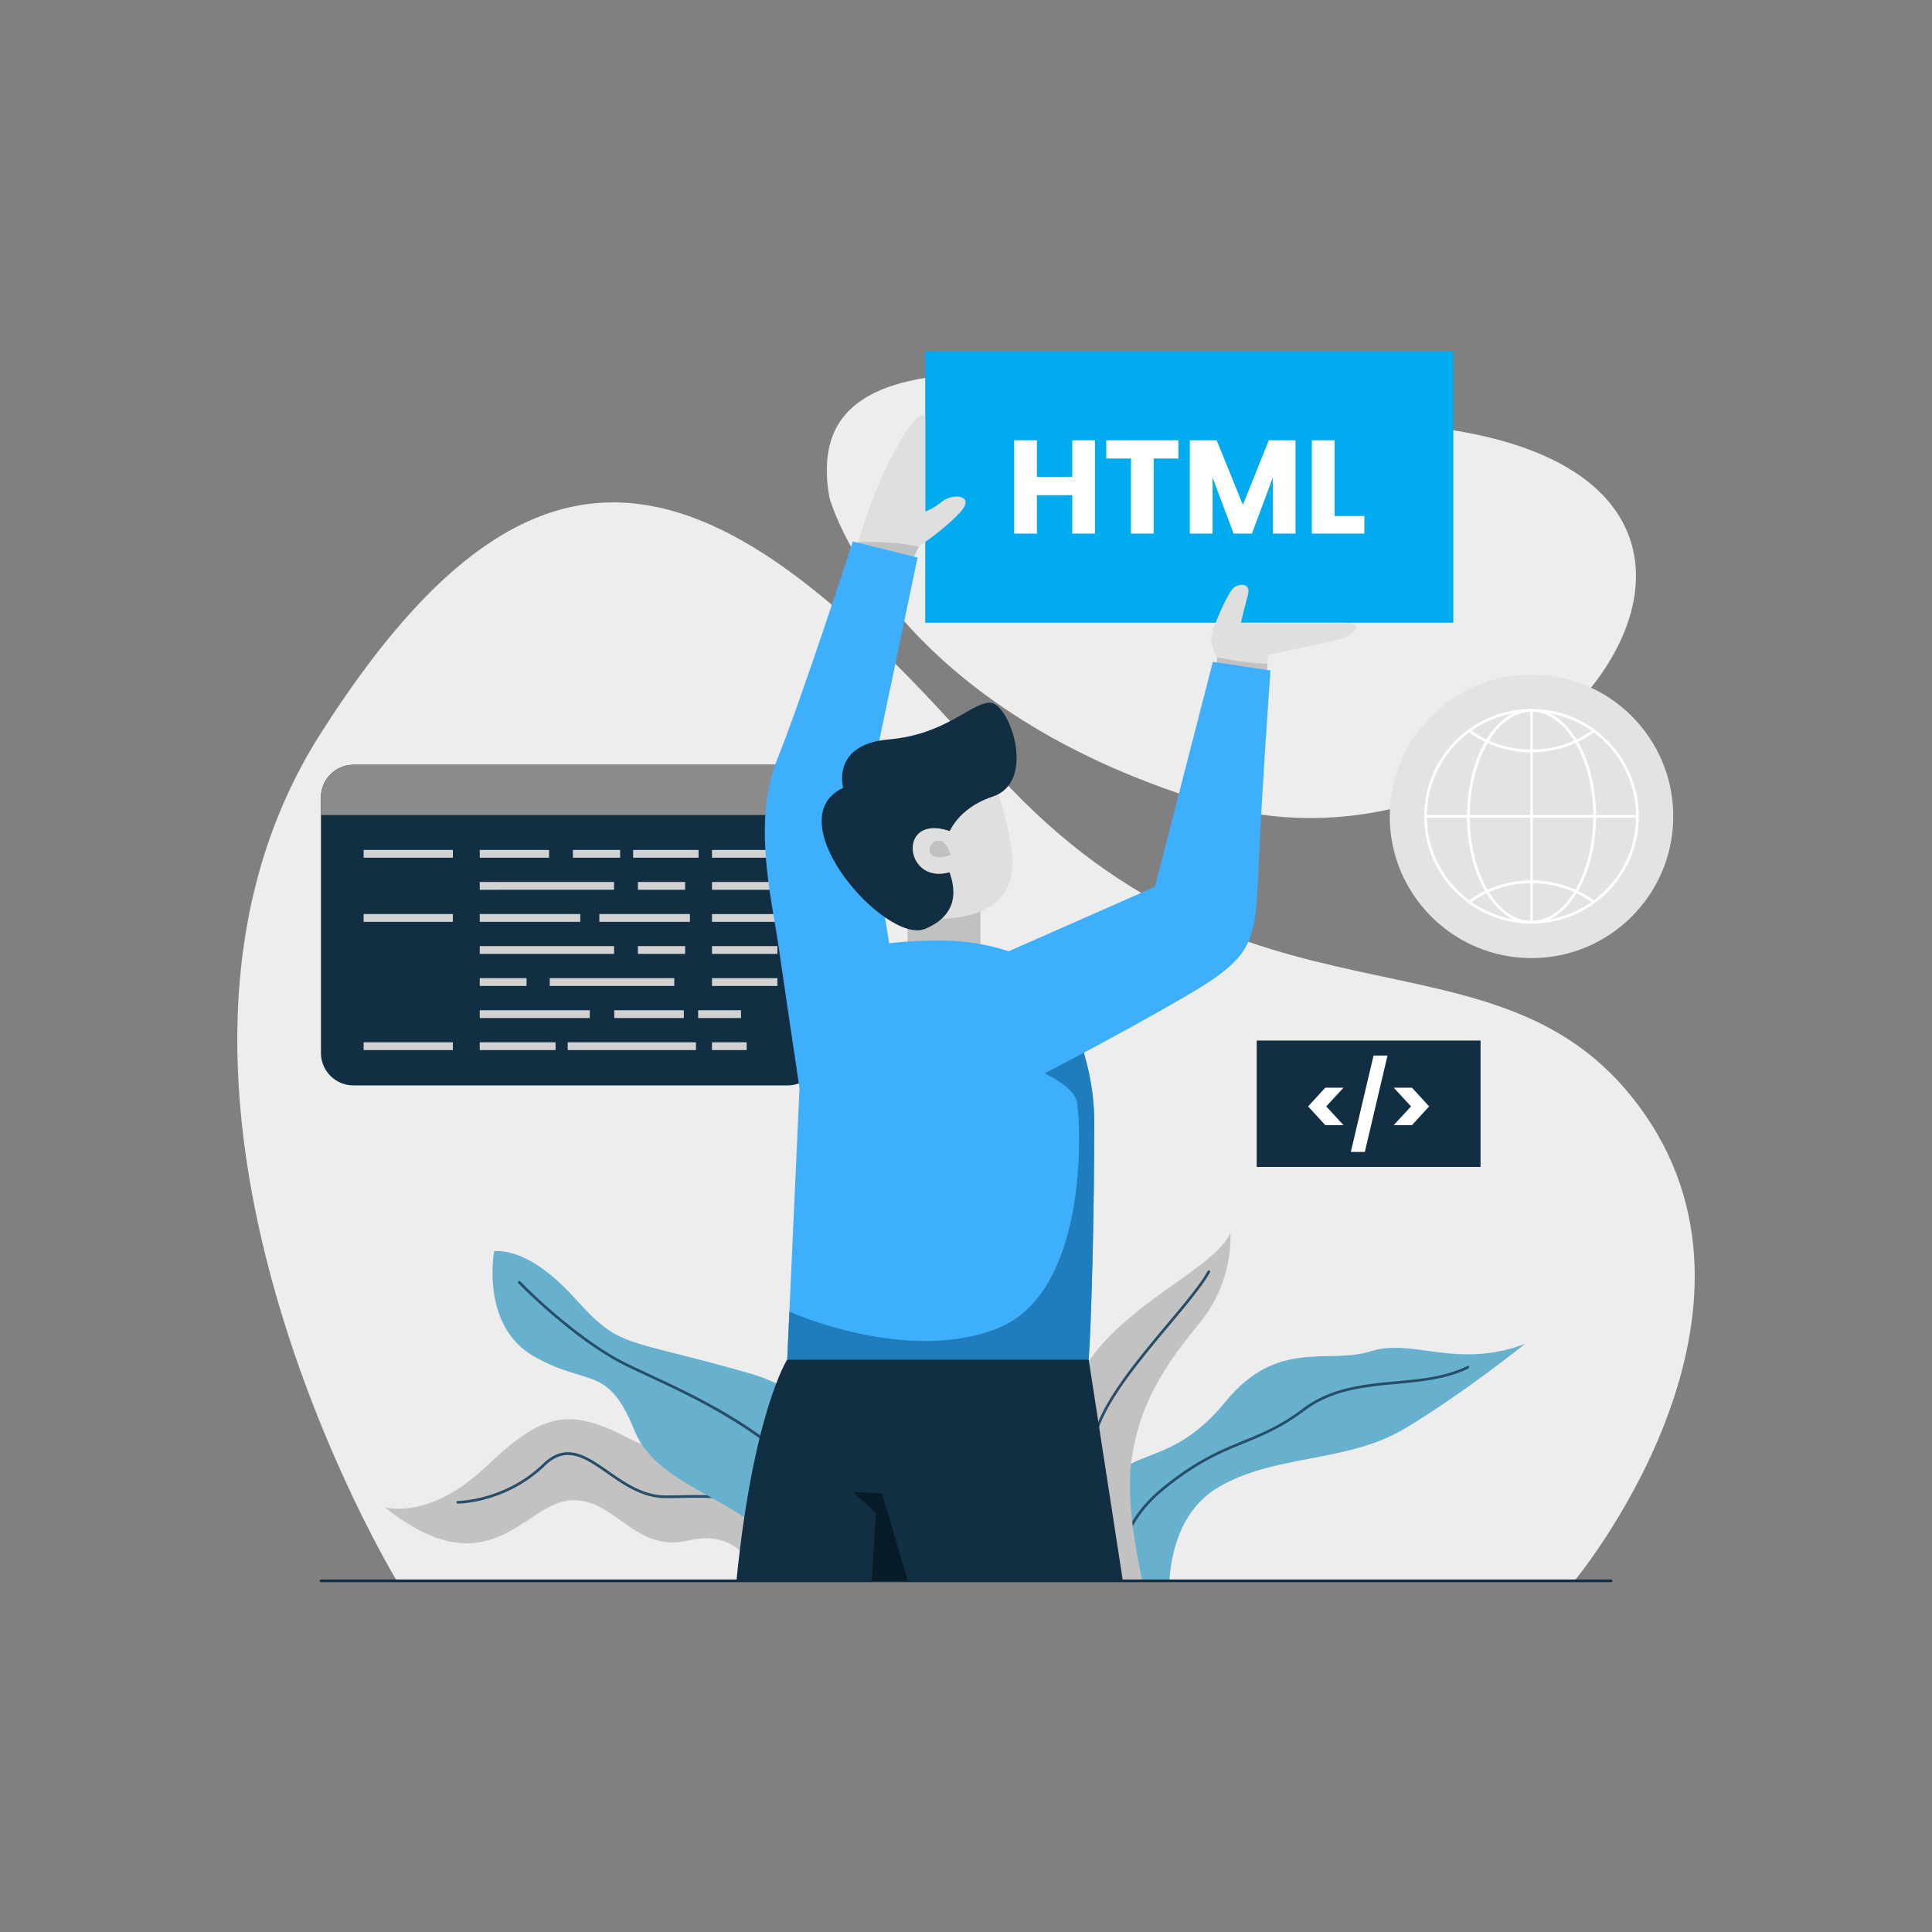 <svg xmlns="http://www.w3.org/2000/svg" viewBox="0 0 3000 3000" id="MaleHTMLdeveloper"><rect x="0" y="0" width="3000" height="3000" fill="#808080" stroke="none"/><path fill="#ededed" d="M616.18 2454.75s-466.66-766.979-119.04-1314.59c347.61-547.62 630.69-419.53 1034.38 42.61 403.7 462.14 798.931 224.05 1022.74 547.859 223.801 323.8-109.529 724.12-109.529 724.12H616.18zm671.8-1681.85s85.76 321.329 588.09 473.8c502.32 152.47 989.71-480.94 380.57-578.561C1647.5 570.52 1237.98 494.33 1287.98 772.9z" class="colorf0f7fa svgShape"></path><path fill="#67b1cf" d="M1672.109 2454.75c4.381-37.04 16.4-108.8 46.451-150.18 41.789-57.55 103.149-28.65 184.319-127.98 81.181-99.319 159.5-57.3 225.39-78.31 65.9-21.01 132.76 28.649 239.721-11.46 0 0-97.41 78.31-187.19 131.79-89.771 53.479-203.42 39.16-290.33 91.68-58.86 35.58-72.16 103.99-74.61 144.46h-143.751z" class="color67cfb0 svgShape"></path><path fill="#274e69" d="M1737.828 2456.835a2.085 2.085 0 0 1-2.077-1.932c-1.611-21.899 1.646-44.476 9.421-65.288 10.958-29.334 30.801-55.923 58.976-79.027 52.626-43.148 90.056-58.515 126.254-73.376 29.729-12.204 57.808-23.732 92.524-49.877 43.969-33.112 95.206-37.858 144.756-42.448 39.414-3.65 76.643-7.099 110.574-23.65a2.085 2.085 0 1 1 1.828 3.748c-34.616 16.886-73.965 20.53-112.018 24.055-48.971 4.536-99.608 9.227-142.633 41.626-35.145 26.468-63.465 38.095-93.449 50.404-35.913 14.744-73.05 29.99-125.192 72.743-63.383 51.975-69.109 110.515-66.883 140.784a2.084 2.084 0 0 1-2.081 2.238z" class="color276169 svgShape"></path><path fill="#c2c2c2" d="M597.35 2340.37s68.761 21.97 159.49-64.939c90.73-86.91 131.79-87.86 223.48-40.11 91.68 47.75 271.5-26.24 389.31 219.43h-190.94s-22.64-83.82-108.6-62.81c-85.95 21.02-115.55-68.761-186.229-62.07-70.672 6.679-125.111 139.429-286.511 10.499z" class="color9fe6d1 svgShape"></path><path fill="#274e69" d="M1274.162 2456.836c-.775 0-1.52-.435-1.879-1.18-63.977-132.641-139.497-131.145-212.524-129.693-9.188.183-18.689.372-27.893.262-34.786-.416-63.611-20.541-89.042-38.297-33.989-23.728-63.342-44.224-96.663-11.96-31.395 30.398-66.437 44.777-90.305 51.486-25.885 7.276-44.093 7.36-44.855 7.36a2.084 2.084 0 0 1-.001-4.17c.728-.001 73.434-.713 132.261-57.673 16.379-15.858 32.774-21.022 51.597-16.255 16.551 4.193 32.97 15.656 50.354 27.792 24.938 17.411 53.204 37.146 86.705 37.546 9.141.109 18.605-.079 27.76-.261 36.487-.727 74.221-1.474 111.114 14.883 41.713 18.491 76.14 56.817 105.249 117.167a2.085 2.085 0 0 1-1.878 2.993z" class="color276169 svgShape"></path><path fill="#67b1cf" d="M767.35 1943.08s-21.97 115.56 62.08 163.31c84.04 47.75 113.82 11.65 155.67 114.601 41.84 102.95 200.551 103.649 259.771 233.76h215.83s-97.41-265.28-297.97-322.58c-200.561-57.3-197.69-36.29-271.7-117.95-74.021-81.651-123.681-71.141-123.681-71.141z" class="color67cfb0 svgShape"></path><path fill="#274e69" d="M1347.249 2456.836a2.086 2.086 0 0 1-2.012-1.544c-49.308-183.265-237.456-270.753-338.535-317.755-19.794-9.204-36.889-17.153-49.365-24.085-76.734-42.628-151.592-119.931-152.339-120.706a2.084 2.084 0 1 1 3.004-2.892c.743.771 75.18 77.634 151.36 119.954 12.345 6.858 29.376 14.778 49.098 23.948 52.677 24.495 124.821 58.042 190.706 108.88 36.073 27.834 66.495 58.15 90.419 90.105 27.962 37.349 48.041 78.216 59.678 121.467a2.086 2.086 0 0 1-2.014 2.628z" class="color276169 svgShape"></path><path fill="#c2c2c2" d="M1625.4 2454.75c8.97-34.63 21.09-101.79 23.439-217.03 3.83-187.189 230.17-249.27 261.69-323.76 0 0 6.68 74.49-47.761 140.39-54.43 65.9-93.59 125.11-106 213.931-7.76 55.449 5.711 134.729 16.931 186.47H1625.4v-.001z" class="color9fe6d1 svgShape"></path><path fill="#274e69" d="M1699.759 2456.835a2.084 2.084 0 0 1-2.083-2.032c-1.354-54.018-3.379-152.941-1.729-208.564 1.596-53.572 65.551-129.881 116.939-191.196 27.408-32.702 51.079-60.946 62.388-81.459a2.086 2.086 0 0 1 3.652 2.014c-11.504 20.867-35.296 49.255-62.844 82.124-50.976 60.821-114.415 136.516-115.968 188.642-1.646 55.523.377 154.361 1.729 208.336a2.085 2.085 0 0 1-2.031 2.136l-.053-.001z" class="color276169 svgShape"></path><path fill="#112e42" d="M548.7 1685.42h674.39c27.69 0 50.351-22.649 50.351-50.35v-397.19c0-27.689-22.66-50.34-50.351-50.34H548.7c-27.69 0-50.34 22.65-50.34 50.34v397.19c0 27.701 22.65 50.35 50.34 50.35z" class="color353640 svgShape"></path><path fill="#8b8b8b" d="M1273.439 1265.59v-27.71c0-27.689-22.659-50.34-50.34-50.34H548.7c-27.69 0-50.34 22.65-50.34 50.34v27.71h775.079z" class="colorffaf18 svgShape"></path><path fill="#d2d2d2" d="M564.63 1319.74h138.6v12.11h-138.6zm180.309 0H852.61v12.11H744.939zm144.661 0h73.33v12.11H889.6zm215.97 0h101.6v12.11h-101.6zm-540.94 99.57h138.6v12.11h-138.6zm0 199.16h138.6v12.11h-138.6zm180.309-248.94H953.52v12.11H744.939zm0 49.78H901.05v12.11H744.939zm0 49.79H953.52v12.11H744.939zm0 49.79h72.681V1531h-72.681zm0 49.79H915.84v12.11H744.939zm0 49.79h117.75v12.11h-117.75zm245.581-248.94h73.34v12.11h-73.34zm-59.89 49.78h140.64v12.11H930.63zm59.89 49.79h73.34v12.11h-73.34zm-136.91 49.79h193.44V1531H853.61zm100.24 49.79h108v12.11h-108zm-72.33 49.79h199.16v12.11H881.52zm224.05-248.94h101.6v12.11h-101.6zm0 49.78h101.6v12.11h-101.6zm0 49.79h101.6v12.11h-101.6zm0 49.79h101.6V1531h-101.6zm-21.53 49.79h66.61v12.11h-66.61zm21.53 49.79h53.83v12.11h-53.83zm-122.45-298.73h101.6v12.11h-101.6z" class="colord0d3d4 svgShape"></path><path fill="#00abf0" d="M1436.7 545.25h819.94v421.729H1436.7z" class="color7da3fb svgShape"></path><path fill="#ffffff" d="M1700.26 683.69v144.86h-35.279v-59.64h-54.891v59.64h-35.29V683.69h35.29v56.739h54.891V683.69h35.279zm129.59 0v28.27h-38.38v116.59h-35.29V711.96h-38.38v-28.27h112.05zm181.8 0v144.86h-35.28v-86.88l-32.4 86.88h-28.479l-32.6-87.08v87.08H1847.6V683.69h41.681l40.659 100.289 40.24-100.289h41.47zm60.67 117.62h46.229v27.24h-81.52V683.69h35.29v117.62z" class="colorffffff svgShape"></path><path fill="#e3e3e3" d="M2378.11 1047.5c121.569 0 220.12 98.56 220.12 220.12 0 121.57-98.551 220.12-220.121 220.12-121.569 0-220.119-98.55-220.119-220.12 0-121.56 98.55-220.12 220.12-220.12z" class="colorcad9fc svgShape"></path><path fill="#ffffff" d="M2378.11 1434.266c-91.889 0-166.646-74.757-166.646-166.646s74.757-166.646 166.646-166.646c91.888 0 166.645 74.757 166.645 166.646s-74.757 166.646-166.645 166.646zm0-329.121c-89.589 0-162.476 72.886-162.476 162.476s72.887 162.476 162.476 162.476 162.475-72.886 162.475-162.476-72.886-162.476-162.475-162.476z" class="colorffffff svgShape"></path><path fill="#ffffff" d="M2281.271 1402.755a2.085 2.085 0 0 1-1.231-3.769c28.633-20.876 62.544-31.91 98.068-31.91s69.436 11.034 98.069 31.91a2.084 2.084 0 1 1-2.457 3.369c-27.915-20.352-60.977-31.109-95.612-31.109s-67.697 10.757-95.611 31.109c-.37.27-.8.4-1.226.4zm96.838-234.58c-35.53 0-69.441-11.038-98.068-31.92a2.084 2.084 0 1 1 2.457-3.369c27.909 20.358 60.971 31.119 95.611 31.119 34.642 0 67.703-10.761 95.612-31.119a2.084 2.084 0 1 1 2.457 3.369c-28.626 20.882-62.538 31.92-98.069 31.92z" class="colorffffff svgShape"></path><path fill="#ffffff" d="M2378.11 1434.266c-26.949 0-52.202-17.478-71.108-49.214-18.705-31.399-29.007-73.104-29.007-117.431 0-44.324 10.301-86.027 29.006-117.427 18.907-31.739 44.161-49.218 71.109-49.218 26.949 0 52.204 17.479 71.113 49.218 18.709 31.401 29.012 73.104 29.012 117.427 0 44.327-10.303 86.031-29.012 117.431-18.908 31.736-44.163 49.214-71.113 49.214zm0-329.121c-52.904 0-95.945 72.886-95.945 162.476s43.041 162.476 95.945 162.476c52.91 0 95.955-72.886 95.955-162.476s-43.044-162.476-95.955-162.476z" class="colorffffff svgShape"></path><path fill="#ffffff" d="M2378.11 1434.265a2.086 2.086 0 0 1-2.085-2.085v-329.12a2.086 2.086 0 0 1 4.17 0v329.12a2.085 2.085 0 0 1-2.085 2.085z" class="colorffffff svgShape"></path><path fill="#ffffff" d="M2542.67 1269.705h-329.12a2.086 2.086 0 0 1 0-4.17h329.12a2.086 2.086 0 0 1 0 4.17z" class="colorffffff svgShape"></path><path fill="#112e42" d="M1951.4 1615.79H2299v196.189h-347.6z" class="color353640 svgShape"></path><path fill="#ffffff" d="m2057.93 1747.12-26.72-29.09 26.72-29.09h28.301l-26.851 29.09 26.851 29.09h-28.301zm96.62-108.08-35.28 149.68h-21.72l35.28-149.68h21.72zm9.61 49.9h28.311l26.72 29.09-26.72 29.09h-28.311l26.86-29.09-26.86-29.09z" class="colorffffff svgShape"></path><path fill="#112e42" d="M2501.64 2456.835H498.36a2.086 2.086 0 0 1 0-4.17h2003.28a2.086 2.086 0 0 1 0 4.17z" class="color353640 svgShape"></path><path fill="#112e42" d="M1222.4 2111.03s-52.65 81.82-78.84 343.72h599.989l-53.05-343.72c.001 0-211.229-41.99-468.099 0z" class="color353640 svgShape"></path><path fill="#081b29" d="M1353.66 2454.75h55.81l-39.72-135.71-45.24-2.391 35.71 32.741z" class="color2a1d19 svgShape"></path><path fill="#dfdfdf" d="m1323.61 876.51 82.14 15.47 21.43-44.05s38.69-25 63.69-52.38-11.91-29.76-27.38-17.26c-15.48 12.5-26.79 16.07-26.79 16.07V653.29c0-41.07-75.591 67.26-113.09 223.22z" class="colorfccac3 svgShape"></path><path fill="#c1c1c1" d="m1323.61 876.51 82.14 15.47 20.96-43.079c-28.33-6.891-67.26-7.74-93.87-7.311a816.004 816.004 0 0 0-9.23 34.92z" class="colorf59a8e svgShape"></path><path fill="#3eaffd" d="M1324.2 840.79s-77.97 240.48-117.261 338.09c-39.279 97.62-8.329 217.86 2.381 292.86 10.72 75 32.14 217.859 32.14 217.859l145.24-186.909-41.16-258.12 79.26-378.78-100.6-25z" class="colorfd3e42 svgShape"></path><path fill="#c1c1c1" d="M1409.311 1383.07H1522.4v106.55h-113.089z" class="colorf59a8e svgShape"></path><path fill="#dfdfdf" d="M1535.48 1182.771s27.379 82.14 34.52 130.949c7.141 48.811 1.189 110.71-116.07 113.69-117.26 2.979-145.83-115.47-105.35-188.681 40.47-73.219 154.16-72.029 186.9-55.958z" class="colorfccac3 svgShape"></path><path fill="#112e42" d="M1309.29 1223.25s-19.04-67.26 70.24-75c89.29-7.74 126.79-55.96 157.14-57.15 30.36-1.189 74.41 122.62 4.77 145.841-69.649 23.209-83.34 82.14-72.029 105.949 11.311 23.811 27.98 73.811-32.73 99.4-60.721 25.6-232.741-169.04-127.391-219.04z" class="color353640 svgShape"></path><path fill="#dfdfdf" d="M1492.79 1298.24c-111.33-56.58-91.2 103.83 4.86 45.76l-4.86-45.76z" class="colorfccac3 svgShape"></path><path fill="#c1c1c1" d="M1476.47 1327.66c-62.96 21.15-19.97-59.9 0 0z" class="colorf59a8e svgShape"></path><path fill="#3eaffd" d="m1222.4 2111.03 19.06-421.43c4.58-101.091 5.351-148.2 81.54-212.49 0 0 38.1-16.66 136.311-16.66 98.209 0 155.359 38.68 155.359 38.68s84.52 102.931 84.52 244.04c0 141.12-4.739 316.48-8.689 367.86H1222.4z" class="colorfd3e42 svgShape"></path><path fill="#207dbd" d="m1222.4 2111.03 3.369-74.38s181.291 82.05 322.961 26.1c141.66-55.95 129.75-313.68 123.8-349.99-5.95-36.31-91.671-62.5-91.671-62.5l85.11-62.25c17.72 41.33 33.22 94.74 33.22 155.16 0 141.12-4.739 316.48-8.689 367.86h-468.1z" class="colorbd2022 svgShape"></path><path fill="#dfdfdf" d="m1888.49 1048.53 1.49-27.98s-14.891-20.229-6.25-43.45c8.629-23.21 22.02-52.68 29.76-62.199 7.74-9.53 29.46-11.011 24.4 8.029-5.061 19.051-11.011 44.051-11.011 44.051h161.01c34.521 0 17.86 21.72-27.38 30.649s-91.07 19.05-91.07 19.05l-3.579 41.971c0-.001-55.95 9.819-77.37-10.121z" class="colorfccac3 svgShape"></path><path fill="#c1c1c1" d="m1888.49 1048.53 1.49-27.98s41.1 9.03 78.25 10.26l-2.371 27.841c0-.001-55.949 9.819-77.369-10.121z" class="colorf59a8e svgShape"></path><path fill="#3eaffd" d="m1521.109 1497.07 272.19-120.021 90.021-349.35 89.479 13.39s-12.86 176.82-18.22 300.06c-5.35 123.23-4.82 142.521-115.189 206.82-110.381 64.301-247.551 134.49-247.551 134.49s-161.819-45.009-70.73-185.389z" class="colorfd3e42 svgShape"></path></svg>